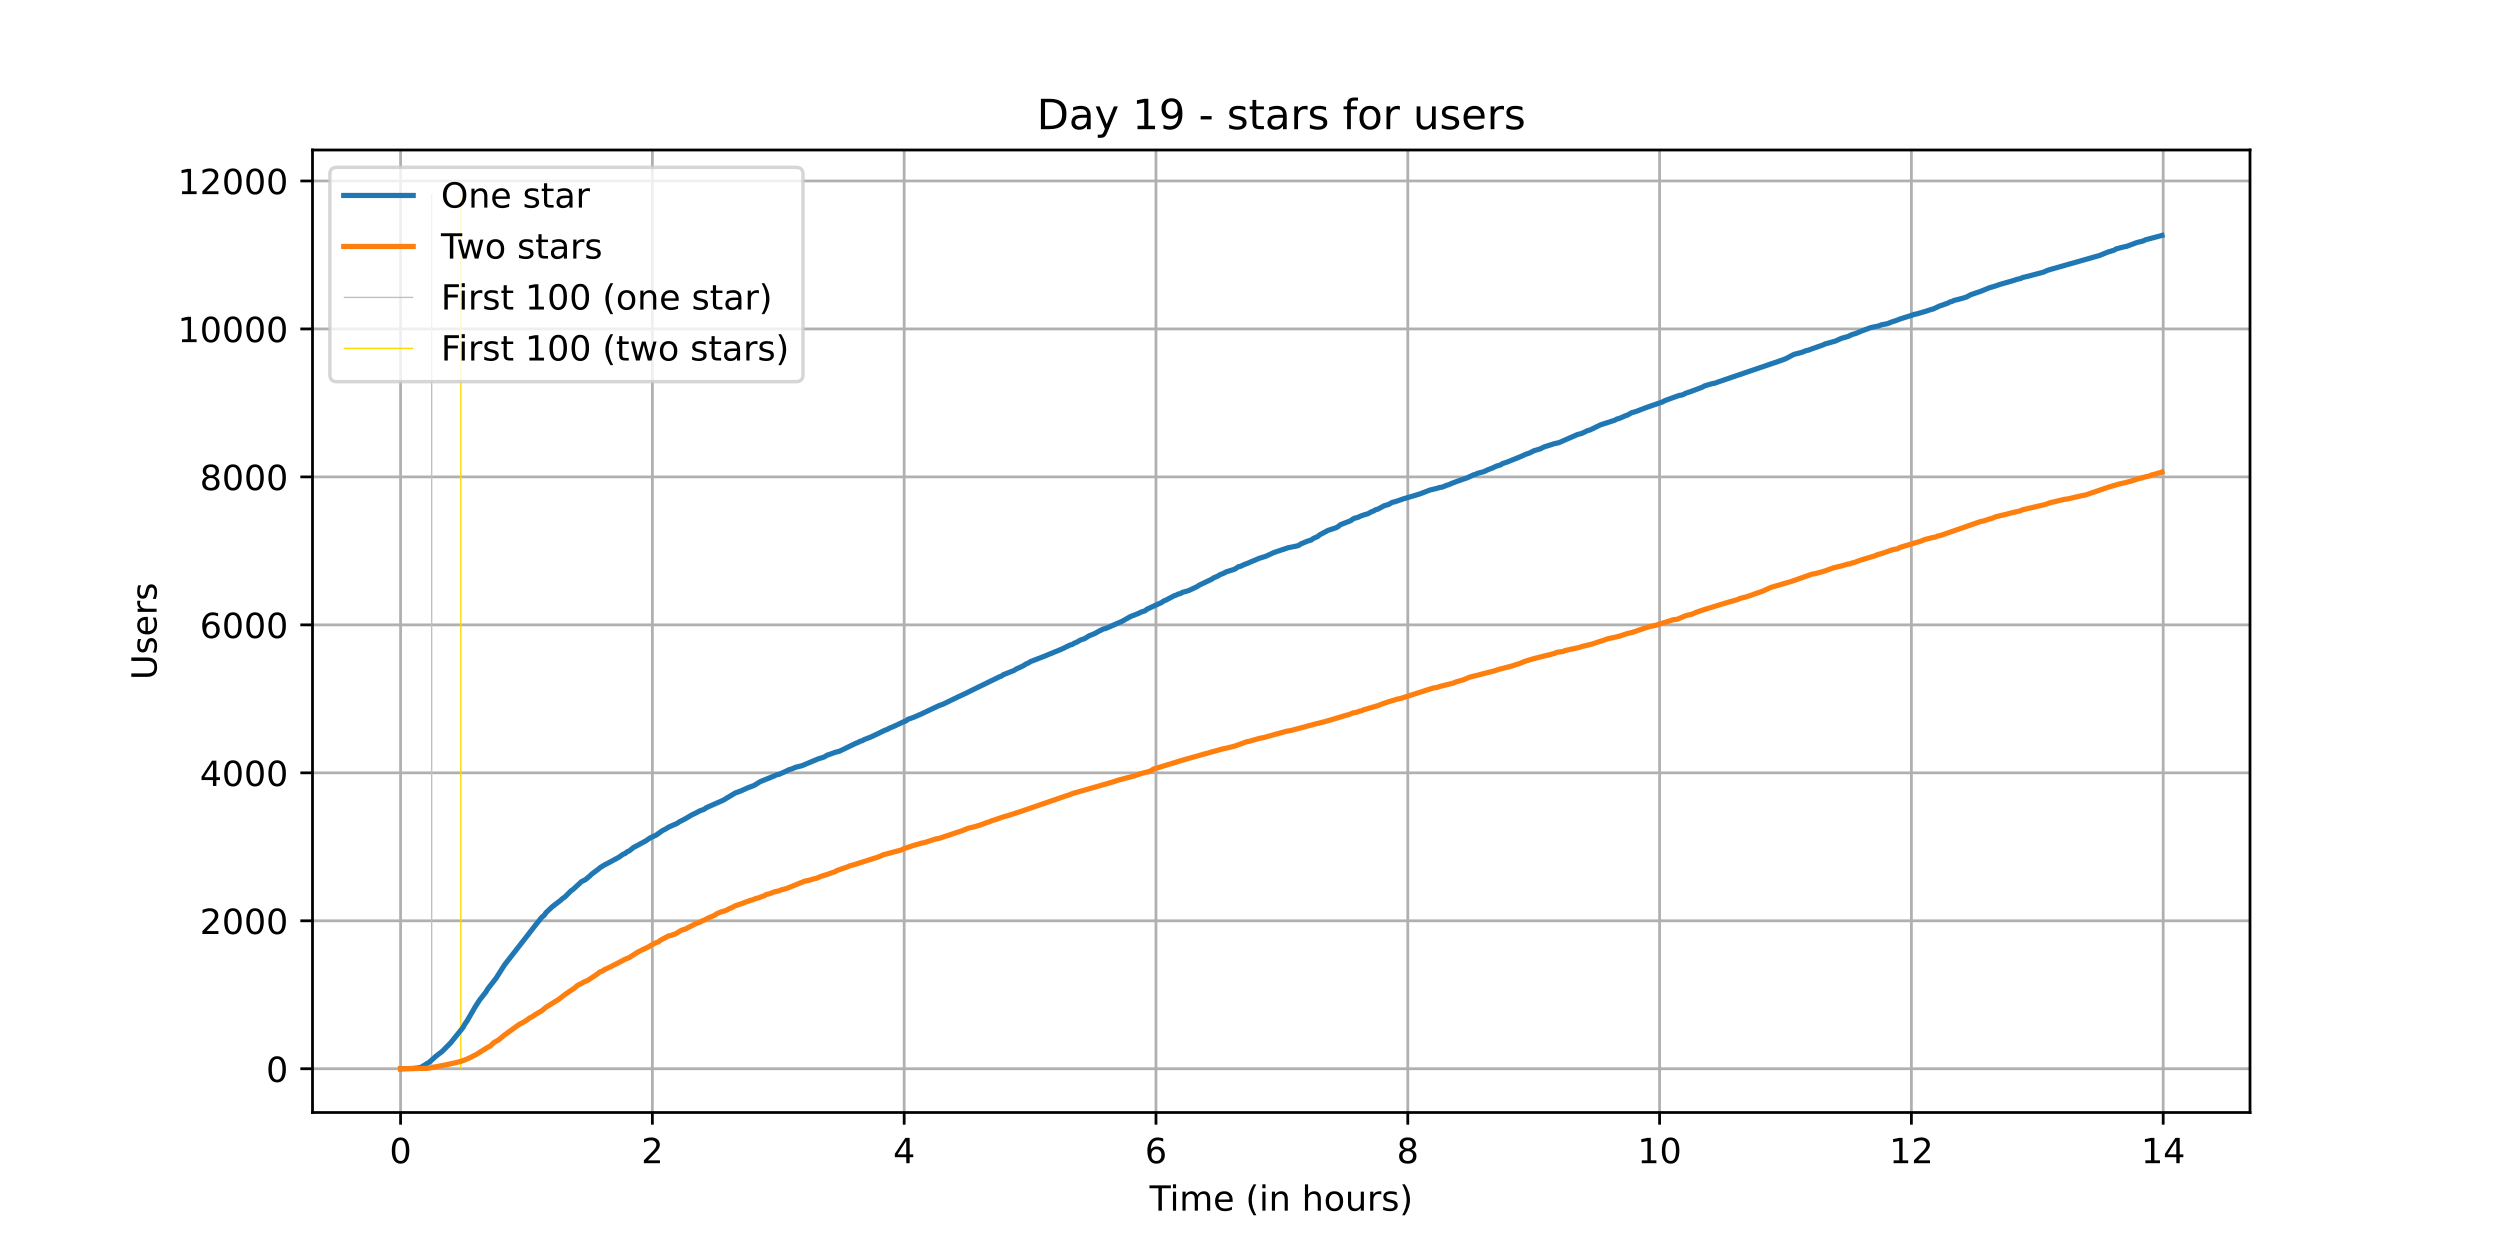 <?xml version="1.0" encoding="utf-8" standalone="no"?>
<!DOCTYPE svg PUBLIC "-//W3C//DTD SVG 1.1//EN"
  "http://www.w3.org/Graphics/SVG/1.1/DTD/svg11.dtd">
<!-- Created with matplotlib (https://matplotlib.org/) -->
<svg height="360pt" version="1.1" viewBox="0 0 720 360" width="720pt" xmlns="http://www.w3.org/2000/svg" xmlns:xlink="http://www.w3.org/1999/xlink">
 <defs>
  <style type="text/css">*{stroke-linecap:butt;stroke-linejoin:round;}</style>
 </defs>
 <g id="figure_1">
  <g id="patch_1">
   <path d="M 0 360 
L 720 360 
L 720 0 
L 0 0 
z
" style="fill:#ffffff;"/>
  </g>
  <g id="axes_1">
   <g id="patch_2">
    <path d="M 90 320.4 
L 648 320.4 
L 648 43.2 
L 90 43.2 
z
" style="fill:#ffffff;"/>
   </g>
   <g id="matplotlib.axis_1">
    <g id="xtick_1">
     <g id="line2d_1">
      <path clip-path="url(#p0243cdb24c)" d="M 115.364 320.4 
L 115.364 43.2 
" style="fill:none;stroke:#b0b0b0;stroke-linecap:square;stroke-width:0.8;"/>
     </g>
     <g id="line2d_2">
      <defs>
       <path d="M 0 0 
L 0 3.5 
" id="mad5a70991b" style="stroke:#000000;stroke-width:0.8;"/>
      </defs>
      <g>
       <use style="stroke:#000000;stroke-width:0.8;" x="115.364" xlink:href="#mad5a70991b" y="320.4"/>
      </g>
     </g>
     <g id="text_1">
      <!-- 0 -->
      <g transform="translate(112.182 334.998)scale(0.1 -0.1)">
       <defs>
        <path d="M 31.781 66.406 
Q 24.172 66.406 20.328 58.906 
Q 16.5 51.422 16.5 36.375 
Q 16.5 21.391 20.328 13.891 
Q 24.172 6.391 31.781 6.391 
Q 39.453 6.391 43.281 13.891 
Q 47.125 21.391 47.125 36.375 
Q 47.125 51.422 43.281 58.906 
Q 39.453 66.406 31.781 66.406 
z
M 31.781 74.219 
Q 44.047 74.219 50.516 64.516 
Q 56.984 54.828 56.984 36.375 
Q 56.984 17.969 50.516 8.266 
Q 44.047 -1.422 31.781 -1.422 
Q 19.531 -1.422 13.062 8.266 
Q 6.594 17.969 6.594 36.375 
Q 6.594 54.828 13.062 64.516 
Q 19.531 74.219 31.781 74.219 
z
" id="DejaVuSans-48"/>
       </defs>
       <use xlink:href="#DejaVuSans-48"/>
      </g>
     </g>
    </g>
    <g id="xtick_2">
     <g id="line2d_3">
      <path clip-path="url(#p0243cdb24c)" d="M 187.883 320.4 
L 187.883 43.2 
" style="fill:none;stroke:#b0b0b0;stroke-linecap:square;stroke-width:0.8;"/>
     </g>
     <g id="line2d_4">
      <g>
       <use style="stroke:#000000;stroke-width:0.8;" x="187.883" xlink:href="#mad5a70991b" y="320.4"/>
      </g>
     </g>
     <g id="text_2">
      <!-- 2 -->
      <g transform="translate(184.702 334.998)scale(0.1 -0.1)">
       <defs>
        <path d="M 19.188 8.297 
L 53.609 8.297 
L 53.609 0 
L 7.328 0 
L 7.328 8.297 
Q 12.938 14.109 22.625 23.891 
Q 32.328 33.688 34.812 36.531 
Q 39.547 41.844 41.422 45.531 
Q 43.312 49.219 43.312 52.781 
Q 43.312 58.594 39.234 62.25 
Q 35.156 65.922 28.609 65.922 
Q 23.969 65.922 18.812 64.312 
Q 13.672 62.703 7.812 59.422 
L 7.812 69.391 
Q 13.766 71.781 18.938 73 
Q 24.125 74.219 28.422 74.219 
Q 39.75 74.219 46.484 68.547 
Q 53.219 62.891 53.219 53.422 
Q 53.219 48.922 51.531 44.891 
Q 49.859 40.875 45.406 35.406 
Q 44.188 33.984 37.641 27.219 
Q 31.109 20.453 19.188 8.297 
z
" id="DejaVuSans-50"/>
       </defs>
       <use xlink:href="#DejaVuSans-50"/>
      </g>
     </g>
    </g>
    <g id="xtick_3">
     <g id="line2d_5">
      <path clip-path="url(#p0243cdb24c)" d="M 260.402 320.4 
L 260.402 43.2 
" style="fill:none;stroke:#b0b0b0;stroke-linecap:square;stroke-width:0.8;"/>
     </g>
     <g id="line2d_6">
      <g>
       <use style="stroke:#000000;stroke-width:0.8;" x="260.402" xlink:href="#mad5a70991b" y="320.4"/>
      </g>
     </g>
     <g id="text_3">
      <!-- 4 -->
      <g transform="translate(257.221 334.998)scale(0.1 -0.1)">
       <defs>
        <path d="M 37.797 64.312 
L 12.891 25.391 
L 37.797 25.391 
z
M 35.203 72.906 
L 47.609 72.906 
L 47.609 25.391 
L 58.016 25.391 
L 58.016 17.188 
L 47.609 17.188 
L 47.609 0 
L 37.797 0 
L 37.797 17.188 
L 4.891 17.188 
L 4.891 26.703 
z
" id="DejaVuSans-52"/>
       </defs>
       <use xlink:href="#DejaVuSans-52"/>
      </g>
     </g>
    </g>
    <g id="xtick_4">
     <g id="line2d_7">
      <path clip-path="url(#p0243cdb24c)" d="M 332.922 320.4 
L 332.922 43.2 
" style="fill:none;stroke:#b0b0b0;stroke-linecap:square;stroke-width:0.8;"/>
     </g>
     <g id="line2d_8">
      <g>
       <use style="stroke:#000000;stroke-width:0.8;" x="332.922" xlink:href="#mad5a70991b" y="320.4"/>
      </g>
     </g>
     <g id="text_4">
      <!-- 6 -->
      <g transform="translate(329.74 334.998)scale(0.1 -0.1)">
       <defs>
        <path d="M 33.016 40.375 
Q 26.375 40.375 22.484 35.828 
Q 18.609 31.297 18.609 23.391 
Q 18.609 15.531 22.484 10.953 
Q 26.375 6.391 33.016 6.391 
Q 39.656 6.391 43.531 10.953 
Q 47.406 15.531 47.406 23.391 
Q 47.406 31.297 43.531 35.828 
Q 39.656 40.375 33.016 40.375 
z
M 52.594 71.297 
L 52.594 62.312 
Q 48.875 64.062 45.094 64.984 
Q 41.312 65.922 37.594 65.922 
Q 27.828 65.922 22.672 59.328 
Q 17.531 52.734 16.797 39.406 
Q 19.672 43.656 24.016 45.922 
Q 28.375 48.188 33.594 48.188 
Q 44.578 48.188 50.953 41.516 
Q 57.328 34.859 57.328 23.391 
Q 57.328 12.156 50.688 5.359 
Q 44.047 -1.422 33.016 -1.422 
Q 20.359 -1.422 13.672 8.266 
Q 6.984 17.969 6.984 36.375 
Q 6.984 53.656 15.188 63.938 
Q 23.391 74.219 37.203 74.219 
Q 40.922 74.219 44.703 73.484 
Q 48.484 72.75 52.594 71.297 
z
" id="DejaVuSans-54"/>
       </defs>
       <use xlink:href="#DejaVuSans-54"/>
      </g>
     </g>
    </g>
    <g id="xtick_5">
     <g id="line2d_9">
      <path clip-path="url(#p0243cdb24c)" d="M 405.441 320.4 
L 405.441 43.2 
" style="fill:none;stroke:#b0b0b0;stroke-linecap:square;stroke-width:0.8;"/>
     </g>
     <g id="line2d_10">
      <g>
       <use style="stroke:#000000;stroke-width:0.8;" x="405.441" xlink:href="#mad5a70991b" y="320.4"/>
      </g>
     </g>
     <g id="text_5">
      <!-- 8 -->
      <g transform="translate(402.26 334.998)scale(0.1 -0.1)">
       <defs>
        <path d="M 31.781 34.625 
Q 24.75 34.625 20.719 30.859 
Q 16.703 27.094 16.703 20.516 
Q 16.703 13.922 20.719 10.156 
Q 24.75 6.391 31.781 6.391 
Q 38.812 6.391 42.859 10.172 
Q 46.922 13.969 46.922 20.516 
Q 46.922 27.094 42.891 30.859 
Q 38.875 34.625 31.781 34.625 
z
M 21.922 38.812 
Q 15.578 40.375 12.031 44.719 
Q 8.5 49.078 8.5 55.328 
Q 8.5 64.062 14.719 69.141 
Q 20.953 74.219 31.781 74.219 
Q 42.672 74.219 48.875 69.141 
Q 55.078 64.062 55.078 55.328 
Q 55.078 49.078 51.531 44.719 
Q 48 40.375 41.703 38.812 
Q 48.828 37.156 52.797 32.312 
Q 56.781 27.484 56.781 20.516 
Q 56.781 9.906 50.312 4.234 
Q 43.844 -1.422 31.781 -1.422 
Q 19.734 -1.422 13.25 4.234 
Q 6.781 9.906 6.781 20.516 
Q 6.781 27.484 10.781 32.312 
Q 14.797 37.156 21.922 38.812 
z
M 18.312 54.391 
Q 18.312 48.734 21.844 45.562 
Q 25.391 42.391 31.781 42.391 
Q 38.141 42.391 41.719 45.562 
Q 45.312 48.734 45.312 54.391 
Q 45.312 60.062 41.719 63.234 
Q 38.141 66.406 31.781 66.406 
Q 25.391 66.406 21.844 63.234 
Q 18.312 60.062 18.312 54.391 
z
" id="DejaVuSans-56"/>
       </defs>
       <use xlink:href="#DejaVuSans-56"/>
      </g>
     </g>
    </g>
    <g id="xtick_6">
     <g id="line2d_11">
      <path clip-path="url(#p0243cdb24c)" d="M 477.96 320.4 
L 477.96 43.2 
" style="fill:none;stroke:#b0b0b0;stroke-linecap:square;stroke-width:0.8;"/>
     </g>
     <g id="line2d_12">
      <g>
       <use style="stroke:#000000;stroke-width:0.8;" x="477.96" xlink:href="#mad5a70991b" y="320.4"/>
      </g>
     </g>
     <g id="text_6">
      <!-- 10 -->
      <g transform="translate(471.598 334.998)scale(0.1 -0.1)">
       <defs>
        <path d="M 12.406 8.297 
L 28.516 8.297 
L 28.516 63.922 
L 10.984 60.406 
L 10.984 69.391 
L 28.422 72.906 
L 38.281 72.906 
L 38.281 8.297 
L 54.391 8.297 
L 54.391 0 
L 12.406 0 
z
" id="DejaVuSans-49"/>
       </defs>
       <use xlink:href="#DejaVuSans-49"/>
       <use x="63.623" xlink:href="#DejaVuSans-48"/>
      </g>
     </g>
    </g>
    <g id="xtick_7">
     <g id="line2d_13">
      <path clip-path="url(#p0243cdb24c)" d="M 550.48 320.4 
L 550.48 43.2 
" style="fill:none;stroke:#b0b0b0;stroke-linecap:square;stroke-width:0.8;"/>
     </g>
     <g id="line2d_14">
      <g>
       <use style="stroke:#000000;stroke-width:0.8;" x="550.48" xlink:href="#mad5a70991b" y="320.4"/>
      </g>
     </g>
     <g id="text_7">
      <!-- 12 -->
      <g transform="translate(544.117 334.998)scale(0.1 -0.1)">
       <use xlink:href="#DejaVuSans-49"/>
       <use x="63.623" xlink:href="#DejaVuSans-50"/>
      </g>
     </g>
    </g>
    <g id="xtick_8">
     <g id="line2d_15">
      <path clip-path="url(#p0243cdb24c)" d="M 622.999 320.4 
L 622.999 43.2 
" style="fill:none;stroke:#b0b0b0;stroke-linecap:square;stroke-width:0.8;"/>
     </g>
     <g id="line2d_16">
      <g>
       <use style="stroke:#000000;stroke-width:0.8;" x="622.999" xlink:href="#mad5a70991b" y="320.4"/>
      </g>
     </g>
     <g id="text_8">
      <!-- 14 -->
      <g transform="translate(616.636 334.998)scale(0.1 -0.1)">
       <use xlink:href="#DejaVuSans-49"/>
       <use x="63.623" xlink:href="#DejaVuSans-52"/>
      </g>
     </g>
    </g>
    <g id="text_9">
     <!-- Time (in hours) -->
     <g transform="translate(331.072 348.677)scale(0.1 -0.1)">
      <defs>
       <path d="M -0.297 72.906 
L 61.375 72.906 
L 61.375 64.594 
L 35.5 64.594 
L 35.5 0 
L 25.594 0 
L 25.594 64.594 
L -0.297 64.594 
z
" id="DejaVuSans-84"/>
       <path d="M 9.422 54.688 
L 18.406 54.688 
L 18.406 0 
L 9.422 0 
z
M 9.422 75.984 
L 18.406 75.984 
L 18.406 64.594 
L 9.422 64.594 
z
" id="DejaVuSans-105"/>
       <path d="M 52 44.188 
Q 55.375 50.25 60.062 53.125 
Q 64.75 56 71.094 56 
Q 79.641 56 84.281 50.016 
Q 88.922 44.047 88.922 33.016 
L 88.922 0 
L 79.891 0 
L 79.891 32.719 
Q 79.891 40.578 77.094 44.375 
Q 74.312 48.188 68.609 48.188 
Q 61.625 48.188 57.562 43.547 
Q 53.516 38.922 53.516 30.906 
L 53.516 0 
L 44.484 0 
L 44.484 32.719 
Q 44.484 40.625 41.703 44.406 
Q 38.922 48.188 33.109 48.188 
Q 26.219 48.188 22.156 43.531 
Q 18.109 38.875 18.109 30.906 
L 18.109 0 
L 9.078 0 
L 9.078 54.688 
L 18.109 54.688 
L 18.109 46.188 
Q 21.188 51.219 25.484 53.609 
Q 29.781 56 35.688 56 
Q 41.656 56 45.828 52.969 
Q 50 49.953 52 44.188 
z
" id="DejaVuSans-109"/>
       <path d="M 56.203 29.594 
L 56.203 25.203 
L 14.891 25.203 
Q 15.484 15.922 20.484 11.062 
Q 25.484 6.203 34.422 6.203 
Q 39.594 6.203 44.453 7.469 
Q 49.312 8.734 54.109 11.281 
L 54.109 2.781 
Q 49.266 0.734 44.188 -0.344 
Q 39.109 -1.422 33.891 -1.422 
Q 20.797 -1.422 13.156 6.188 
Q 5.516 13.812 5.516 26.812 
Q 5.516 40.234 12.766 48.109 
Q 20.016 56 32.328 56 
Q 43.359 56 49.781 48.891 
Q 56.203 41.797 56.203 29.594 
z
M 47.219 32.234 
Q 47.125 39.594 43.094 43.984 
Q 39.062 48.391 32.422 48.391 
Q 24.906 48.391 20.391 44.141 
Q 15.875 39.891 15.188 32.172 
z
" id="DejaVuSans-101"/>
       <path id="DejaVuSans-32"/>
       <path d="M 31 75.875 
Q 24.469 64.656 21.281 53.656 
Q 18.109 42.672 18.109 31.391 
Q 18.109 20.125 21.312 9.062 
Q 24.516 -2 31 -13.188 
L 23.188 -13.188 
Q 15.875 -1.703 12.234 9.375 
Q 8.594 20.453 8.594 31.391 
Q 8.594 42.281 12.203 53.312 
Q 15.828 64.359 23.188 75.875 
z
" id="DejaVuSans-40"/>
       <path d="M 54.891 33.016 
L 54.891 0 
L 45.906 0 
L 45.906 32.719 
Q 45.906 40.484 42.875 44.328 
Q 39.844 48.188 33.797 48.188 
Q 26.516 48.188 22.312 43.547 
Q 18.109 38.922 18.109 30.906 
L 18.109 0 
L 9.078 0 
L 9.078 54.688 
L 18.109 54.688 
L 18.109 46.188 
Q 21.344 51.125 25.703 53.562 
Q 30.078 56 35.797 56 
Q 45.219 56 50.047 50.172 
Q 54.891 44.344 54.891 33.016 
z
" id="DejaVuSans-110"/>
       <path d="M 54.891 33.016 
L 54.891 0 
L 45.906 0 
L 45.906 32.719 
Q 45.906 40.484 42.875 44.328 
Q 39.844 48.188 33.797 48.188 
Q 26.516 48.188 22.312 43.547 
Q 18.109 38.922 18.109 30.906 
L 18.109 0 
L 9.078 0 
L 9.078 75.984 
L 18.109 75.984 
L 18.109 46.188 
Q 21.344 51.125 25.703 53.562 
Q 30.078 56 35.797 56 
Q 45.219 56 50.047 50.172 
Q 54.891 44.344 54.891 33.016 
z
" id="DejaVuSans-104"/>
       <path d="M 30.609 48.391 
Q 23.391 48.391 19.188 42.75 
Q 14.984 37.109 14.984 27.297 
Q 14.984 17.484 19.156 11.844 
Q 23.344 6.203 30.609 6.203 
Q 37.797 6.203 41.984 11.859 
Q 46.188 17.531 46.188 27.297 
Q 46.188 37.016 41.984 42.703 
Q 37.797 48.391 30.609 48.391 
z
M 30.609 56 
Q 42.328 56 49.016 48.375 
Q 55.719 40.766 55.719 27.297 
Q 55.719 13.875 49.016 6.219 
Q 42.328 -1.422 30.609 -1.422 
Q 18.844 -1.422 12.172 6.219 
Q 5.516 13.875 5.516 27.297 
Q 5.516 40.766 12.172 48.375 
Q 18.844 56 30.609 56 
z
" id="DejaVuSans-111"/>
       <path d="M 8.5 21.578 
L 8.5 54.688 
L 17.484 54.688 
L 17.484 21.922 
Q 17.484 14.156 20.5 10.266 
Q 23.531 6.391 29.594 6.391 
Q 36.859 6.391 41.078 11.031 
Q 45.312 15.672 45.312 23.688 
L 45.312 54.688 
L 54.297 54.688 
L 54.297 0 
L 45.312 0 
L 45.312 8.406 
Q 42.047 3.422 37.719 1 
Q 33.406 -1.422 27.688 -1.422 
Q 18.266 -1.422 13.375 4.438 
Q 8.5 10.297 8.5 21.578 
z
M 31.109 56 
z
" id="DejaVuSans-117"/>
       <path d="M 41.109 46.297 
Q 39.594 47.172 37.812 47.578 
Q 36.031 48 33.891 48 
Q 26.266 48 22.188 43.047 
Q 18.109 38.094 18.109 28.812 
L 18.109 0 
L 9.078 0 
L 9.078 54.688 
L 18.109 54.688 
L 18.109 46.188 
Q 20.953 51.172 25.484 53.578 
Q 30.031 56 36.531 56 
Q 37.453 56 38.578 55.875 
Q 39.703 55.766 41.062 55.516 
z
" id="DejaVuSans-114"/>
       <path d="M 44.281 53.078 
L 44.281 44.578 
Q 40.484 46.531 36.375 47.5 
Q 32.281 48.484 27.875 48.484 
Q 21.188 48.484 17.844 46.438 
Q 14.5 44.391 14.5 40.281 
Q 14.5 37.156 16.891 35.375 
Q 19.281 33.594 26.516 31.984 
L 29.594 31.297 
Q 39.156 29.25 43.188 25.516 
Q 47.219 21.781 47.219 15.094 
Q 47.219 7.469 41.188 3.016 
Q 35.156 -1.422 24.609 -1.422 
Q 20.219 -1.422 15.453 -0.562 
Q 10.688 0.297 5.422 2 
L 5.422 11.281 
Q 10.406 8.688 15.234 7.391 
Q 20.062 6.109 24.812 6.109 
Q 31.156 6.109 34.562 8.281 
Q 37.984 10.453 37.984 14.406 
Q 37.984 18.062 35.516 20.016 
Q 33.062 21.969 24.703 23.781 
L 21.578 24.516 
Q 13.234 26.266 9.516 29.906 
Q 5.812 33.547 5.812 39.891 
Q 5.812 47.609 11.281 51.797 
Q 16.75 56 26.812 56 
Q 31.781 56 36.172 55.266 
Q 40.578 54.547 44.281 53.078 
z
" id="DejaVuSans-115"/>
       <path d="M 8.016 75.875 
L 15.828 75.875 
Q 23.141 64.359 26.781 53.312 
Q 30.422 42.281 30.422 31.391 
Q 30.422 20.453 26.781 9.375 
Q 23.141 -1.703 15.828 -13.188 
L 8.016 -13.188 
Q 14.5 -2 17.703 9.062 
Q 20.906 20.125 20.906 31.391 
Q 20.906 42.672 17.703 53.656 
Q 14.5 64.656 8.016 75.875 
z
" id="DejaVuSans-41"/>
      </defs>
      <use xlink:href="#DejaVuSans-84"/>
      <use x="57.959" xlink:href="#DejaVuSans-105"/>
      <use x="85.742" xlink:href="#DejaVuSans-109"/>
      <use x="183.154" xlink:href="#DejaVuSans-101"/>
      <use x="244.678" xlink:href="#DejaVuSans-32"/>
      <use x="276.465" xlink:href="#DejaVuSans-40"/>
      <use x="315.479" xlink:href="#DejaVuSans-105"/>
      <use x="343.262" xlink:href="#DejaVuSans-110"/>
      <use x="406.641" xlink:href="#DejaVuSans-32"/>
      <use x="438.428" xlink:href="#DejaVuSans-104"/>
      <use x="501.807" xlink:href="#DejaVuSans-111"/>
      <use x="562.988" xlink:href="#DejaVuSans-117"/>
      <use x="626.367" xlink:href="#DejaVuSans-114"/>
      <use x="667.48" xlink:href="#DejaVuSans-115"/>
      <use x="719.58" xlink:href="#DejaVuSans-41"/>
     </g>
    </g>
   </g>
   <g id="matplotlib.axis_2">
    <g id="ytick_1">
     <g id="line2d_17">
      <path clip-path="url(#p0243cdb24c)" d="M 90 307.8 
L 648 307.8 
" style="fill:none;stroke:#b0b0b0;stroke-linecap:square;stroke-width:0.8;"/>
     </g>
     <g id="line2d_18">
      <defs>
       <path d="M 0 0 
L -3.5 0 
" id="me9ccebda4c" style="stroke:#000000;stroke-width:0.8;"/>
      </defs>
      <g>
       <use style="stroke:#000000;stroke-width:0.8;" x="90" xlink:href="#me9ccebda4c" y="307.8"/>
      </g>
     </g>
     <g id="text_10">
      <!-- 0 -->
      <g transform="translate(76.638 311.599)scale(0.1 -0.1)">
       <use xlink:href="#DejaVuSans-48"/>
      </g>
     </g>
    </g>
    <g id="ytick_2">
     <g id="line2d_19">
      <path clip-path="url(#p0243cdb24c)" d="M 90 265.186 
L 648 265.186 
" style="fill:none;stroke:#b0b0b0;stroke-linecap:square;stroke-width:0.8;"/>
     </g>
     <g id="line2d_20">
      <g>
       <use style="stroke:#000000;stroke-width:0.8;" x="90" xlink:href="#me9ccebda4c" y="265.186"/>
      </g>
     </g>
     <g id="text_11">
      <!-- 2000 -->
      <g transform="translate(57.55 268.986)scale(0.1 -0.1)">
       <use xlink:href="#DejaVuSans-50"/>
       <use x="63.623" xlink:href="#DejaVuSans-48"/>
       <use x="127.246" xlink:href="#DejaVuSans-48"/>
       <use x="190.869" xlink:href="#DejaVuSans-48"/>
      </g>
     </g>
    </g>
    <g id="ytick_3">
     <g id="line2d_21">
      <path clip-path="url(#p0243cdb24c)" d="M 90 222.573 
L 648 222.573 
" style="fill:none;stroke:#b0b0b0;stroke-linecap:square;stroke-width:0.8;"/>
     </g>
     <g id="line2d_22">
      <g>
       <use style="stroke:#000000;stroke-width:0.8;" x="90" xlink:href="#me9ccebda4c" y="222.573"/>
      </g>
     </g>
     <g id="text_12">
      <!-- 4000 -->
      <g transform="translate(57.55 226.372)scale(0.1 -0.1)">
       <use xlink:href="#DejaVuSans-52"/>
       <use x="63.623" xlink:href="#DejaVuSans-48"/>
       <use x="127.246" xlink:href="#DejaVuSans-48"/>
       <use x="190.869" xlink:href="#DejaVuSans-48"/>
      </g>
     </g>
    </g>
    <g id="ytick_4">
     <g id="line2d_23">
      <path clip-path="url(#p0243cdb24c)" d="M 90 179.959 
L 648 179.959 
" style="fill:none;stroke:#b0b0b0;stroke-linecap:square;stroke-width:0.8;"/>
     </g>
     <g id="line2d_24">
      <g>
       <use style="stroke:#000000;stroke-width:0.8;" x="90" xlink:href="#me9ccebda4c" y="179.959"/>
      </g>
     </g>
     <g id="text_13">
      <!-- 6000 -->
      <g transform="translate(57.55 183.758)scale(0.1 -0.1)">
       <use xlink:href="#DejaVuSans-54"/>
       <use x="63.623" xlink:href="#DejaVuSans-48"/>
       <use x="127.246" xlink:href="#DejaVuSans-48"/>
       <use x="190.869" xlink:href="#DejaVuSans-48"/>
      </g>
     </g>
    </g>
    <g id="ytick_5">
     <g id="line2d_25">
      <path clip-path="url(#p0243cdb24c)" d="M 90 137.345 
L 648 137.345 
" style="fill:none;stroke:#b0b0b0;stroke-linecap:square;stroke-width:0.8;"/>
     </g>
     <g id="line2d_26">
      <g>
       <use style="stroke:#000000;stroke-width:0.8;" x="90" xlink:href="#me9ccebda4c" y="137.345"/>
      </g>
     </g>
     <g id="text_14">
      <!-- 8000 -->
      <g transform="translate(57.55 141.145)scale(0.1 -0.1)">
       <use xlink:href="#DejaVuSans-56"/>
       <use x="63.623" xlink:href="#DejaVuSans-48"/>
       <use x="127.246" xlink:href="#DejaVuSans-48"/>
       <use x="190.869" xlink:href="#DejaVuSans-48"/>
      </g>
     </g>
    </g>
    <g id="ytick_6">
     <g id="line2d_27">
      <path clip-path="url(#p0243cdb24c)" d="M 90 94.732 
L 648 94.732 
" style="fill:none;stroke:#b0b0b0;stroke-linecap:square;stroke-width:0.8;"/>
     </g>
     <g id="line2d_28">
      <g>
       <use style="stroke:#000000;stroke-width:0.8;" x="90" xlink:href="#me9ccebda4c" y="94.732"/>
      </g>
     </g>
     <g id="text_15">
      <!-- 10000 -->
      <g transform="translate(51.188 98.531)scale(0.1 -0.1)">
       <use xlink:href="#DejaVuSans-49"/>
       <use x="63.623" xlink:href="#DejaVuSans-48"/>
       <use x="127.246" xlink:href="#DejaVuSans-48"/>
       <use x="190.869" xlink:href="#DejaVuSans-48"/>
       <use x="254.492" xlink:href="#DejaVuSans-48"/>
      </g>
     </g>
    </g>
    <g id="ytick_7">
     <g id="line2d_29">
      <path clip-path="url(#p0243cdb24c)" d="M 90 52.118 
L 648 52.118 
" style="fill:none;stroke:#b0b0b0;stroke-linecap:square;stroke-width:0.8;"/>
     </g>
     <g id="line2d_30">
      <g>
       <use style="stroke:#000000;stroke-width:0.8;" x="90" xlink:href="#me9ccebda4c" y="52.118"/>
      </g>
     </g>
     <g id="text_16">
      <!-- 12000 -->
      <g transform="translate(51.188 55.917)scale(0.1 -0.1)">
       <use xlink:href="#DejaVuSans-49"/>
       <use x="63.623" xlink:href="#DejaVuSans-50"/>
       <use x="127.246" xlink:href="#DejaVuSans-48"/>
       <use x="190.869" xlink:href="#DejaVuSans-48"/>
       <use x="254.492" xlink:href="#DejaVuSans-48"/>
      </g>
     </g>
    </g>
    <g id="text_17">
     <!-- Users -->
     <g transform="translate(45.108 195.801)rotate(-90)scale(0.1 -0.1)">
      <defs>
       <path d="M 8.688 72.906 
L 18.609 72.906 
L 18.609 28.609 
Q 18.609 16.891 22.844 11.734 
Q 27.094 6.594 36.625 6.594 
Q 46.094 6.594 50.344 11.734 
Q 54.594 16.891 54.594 28.609 
L 54.594 72.906 
L 64.5 72.906 
L 64.5 27.391 
Q 64.5 13.141 57.438 5.859 
Q 50.391 -1.422 36.625 -1.422 
Q 22.797 -1.422 15.734 5.859 
Q 8.688 13.141 8.688 27.391 
z
" id="DejaVuSans-85"/>
      </defs>
      <use xlink:href="#DejaVuSans-85"/>
      <use x="73.193" xlink:href="#DejaVuSans-115"/>
      <use x="125.293" xlink:href="#DejaVuSans-101"/>
      <use x="186.816" xlink:href="#DejaVuSans-114"/>
      <use x="227.93" xlink:href="#DejaVuSans-115"/>
     </g>
    </g>
   </g>
   <g id="LineCollection_1">
    <path clip-path="url(#p0243cdb24c)" d="M 124.318 307.8 
L 124.318 55.8 
" style="fill:none;stroke:#c0c0c0;stroke-width:0.4;"/>
   </g>
   <g id="LineCollection_2">
    <path clip-path="url(#p0243cdb24c)" d="M 132.708 307.8 
L 132.708 55.8 
" style="fill:none;stroke:#ffd700;stroke-width:0.4;"/>
   </g>
   <g id="line2d_31">
    <path clip-path="url(#p0243cdb24c)" d="M 115.364 307.8 
L 118.929 307.715 
L 120.722 307.523 
L 121.326 307.331 
L 123.724 305.84 
L 125.516 304.22 
L 126.715 303.283 
L 127.309 302.836 
L 129.706 300.428 
L 133.302 295.975 
L 133.896 294.909 
L 134.501 294.057 
L 136.898 289.902 
L 138.107 288.027 
L 139.899 285.747 
L 140.494 284.767 
L 142.891 281.699 
L 145.288 277.907 
L 153.074 267.914 
L 154.272 266.358 
L 156.065 264.121 
L 156.669 263.674 
L 157.264 262.821 
L 159.077 261.117 
L 161.464 259.284 
L 162.068 258.73 
L 162.662 258.347 
L 164.465 256.536 
L 165.06 256.131 
L 167.457 253.915 
L 168.655 253.297 
L 169.854 252.296 
L 170.448 251.72 
L 172.251 250.378 
L 172.845 249.867 
L 174.044 249.121 
L 175.242 248.503 
L 178.234 246.884 
L 179.432 246.032 
L 180.037 245.797 
L 180.631 245.307 
L 181.235 245.051 
L 182.424 244.093 
L 184.227 243.134 
L 186.02 242.154 
L 187.218 241.323 
L 189.011 240.492 
L 190.21 239.618 
L 190.814 239.192 
L 191.408 238.915 
L 192.607 238.191 
L 193.805 237.658 
L 195.004 237.147 
L 195.598 236.72 
L 197.401 235.783 
L 199.194 234.718 
L 200.393 234.142 
L 201.591 233.503 
L 202.79 233.077 
L 203.384 232.63 
L 204.583 232.097 
L 205.781 231.564 
L 208.178 230.52 
L 211.774 228.368 
L 213.567 227.708 
L 215.37 226.877 
L 217.163 226.216 
L 218.955 225.108 
L 223.156 223.404 
L 223.75 223.084 
L 224.344 223.02 
L 226.147 222.211 
L 227.346 221.635 
L 227.94 221.486 
L 229.138 220.975 
L 230.941 220.527 
L 235.726 218.524 
L 236.924 218.162 
L 237.528 217.928 
L 238.123 217.523 
L 239.321 217.118 
L 240.52 216.671 
L 241.719 216.372 
L 246.503 214.05 
L 247.107 213.837 
L 247.701 213.475 
L 248.306 213.347 
L 248.9 212.985 
L 250.703 212.303 
L 253.09 211.174 
L 254.893 210.279 
L 255.487 210.108 
L 256.091 209.746 
L 257.29 209.256 
L 260.281 207.85 
L 260.886 207.637 
L 261.48 207.168 
L 263.273 206.529 
L 265.076 205.74 
L 267.473 204.611 
L 270.464 203.205 
L 271.663 202.779 
L 275.853 200.733 
L 277.646 199.902 
L 287.829 194.916 
L 288.433 194.703 
L 289.027 194.277 
L 292.019 193.105 
L 292.623 192.701 
L 294.416 191.891 
L 295.614 191.166 
L 296.219 190.911 
L 296.813 190.527 
L 300.409 189.142 
L 305.797 186.926 
L 308.195 185.755 
L 308.789 185.627 
L 309.393 185.222 
L 309.987 185.009 
L 311.186 184.327 
L 312.385 183.922 
L 313.583 183.155 
L 315.376 182.409 
L 316.575 181.728 
L 317.773 181.152 
L 318.377 181.024 
L 323.162 178.936 
L 325.559 177.573 
L 327.956 176.635 
L 328.55 176.316 
L 329.749 175.911 
L 330.353 175.442 
L 333.345 174.057 
L 334.543 173.524 
L 335.138 173.077 
L 335.742 172.864 
L 338.139 171.586 
L 338.733 171.394 
L 339.338 171.074 
L 339.932 170.968 
L 340.526 170.605 
L 342.329 170.094 
L 344.726 168.965 
L 345.32 168.56 
L 348.926 166.834 
L 349.521 166.429 
L 350.719 165.918 
L 351.323 165.534 
L 352.522 165.044 
L 353.116 164.703 
L 355.513 163.958 
L 356.712 163.191 
L 357.306 163.084 
L 358.505 162.509 
L 359.109 162.317 
L 360.308 161.784 
L 362.695 160.783 
L 364.498 160.229 
L 366.895 159.121 
L 371.085 157.715 
L 373.482 157.246 
L 374.076 157.054 
L 374.681 156.628 
L 376.474 155.882 
L 377.672 155.499 
L 378.266 155.051 
L 379.465 154.54 
L 380.069 154.029 
L 382.466 152.75 
L 384.854 151.962 
L 385.458 151.6 
L 386.052 151.11 
L 389.054 149.938 
L 389.648 149.469 
L 390.252 149.192 
L 390.846 149.086 
L 392.045 148.553 
L 393.244 148.148 
L 393.838 148.02 
L 395.036 147.36 
L 395.641 147.147 
L 396.235 146.784 
L 396.839 146.635 
L 398.632 145.655 
L 399.831 145.314 
L 401.029 144.654 
L 401.624 144.547 
L 404.021 143.716 
L 408.815 142.289 
L 411.807 141.138 
L 413.599 140.712 
L 414.798 140.35 
L 415.402 140.286 
L 416.601 139.774 
L 417.195 139.604 
L 418.394 139.093 
L 419.592 138.645 
L 422.584 137.601 
L 424.387 136.749 
L 424.981 136.6 
L 425.575 136.301 
L 427.378 135.833 
L 428.577 135.257 
L 429.775 134.81 
L 430.974 134.235 
L 432.162 133.894 
L 432.767 133.489 
L 433.965 133.105 
L 437.561 131.657 
L 438.749 131.145 
L 439.354 130.847 
L 440.552 130.442 
L 441.751 129.824 
L 443.544 129.291 
L 444.742 128.695 
L 447.734 127.757 
L 448.932 127.502 
L 454.321 125.137 
L 455.52 124.838 
L 456.718 124.263 
L 457.323 123.986 
L 457.917 123.837 
L 460.908 122.367 
L 465.108 121.003 
L 465.703 120.662 
L 466.307 120.534 
L 468.1 119.746 
L 468.694 119.554 
L 469.893 118.872 
L 471.091 118.532 
L 474.093 117.381 
L 478.283 115.932 
L 478.877 115.719 
L 479.481 115.378 
L 481.868 114.505 
L 483.671 113.865 
L 484.265 113.801 
L 484.87 113.588 
L 485.464 113.247 
L 486.663 112.864 
L 490.258 111.522 
L 490.853 111.159 
L 492.051 110.797 
L 493.25 110.456 
L 493.854 110.371 
L 495.053 109.924 
L 501.036 107.878 
L 502.234 107.473 
L 513.021 103.787 
L 514.22 103.34 
L 516.617 102.083 
L 519.014 101.443 
L 520.213 100.975 
L 520.807 100.847 
L 522.006 100.399 
L 524.997 99.355 
L 525.601 99.057 
L 528.593 98.226 
L 530.396 97.416 
L 532.189 96.926 
L 533.387 96.351 
L 534.586 95.989 
L 536.379 95.243 
L 538.786 94.348 
L 541.183 93.837 
L 541.787 93.56 
L 543.58 93.219 
L 544.779 92.729 
L 545.977 92.345 
L 547.176 91.877 
L 550.167 90.939 
L 551.366 90.513 
L 551.96 90.428 
L 553.763 89.895 
L 554.962 89.533 
L 556.16 89.128 
L 556.755 89 
L 558.547 88.148 
L 560.945 87.317 
L 561.549 86.976 
L 562.143 86.827 
L 562.747 86.529 
L 564.54 86.081 
L 566.333 85.549 
L 567.532 84.888 
L 570.533 83.865 
L 572.93 82.885 
L 574.723 82.353 
L 575.922 81.926 
L 578.913 81.074 
L 580.112 80.712 
L 580.716 80.499 
L 581.905 80.222 
L 582.509 79.924 
L 584.302 79.497 
L 588.492 78.389 
L 589.69 77.857 
L 590.889 77.495 
L 604.668 73.574 
L 607.065 72.594 
L 608.858 72.061 
L 609.462 71.678 
L 611.859 71.06 
L 612.453 70.953 
L 615.445 69.845 
L 616.643 69.547 
L 617.248 69.398 
L 617.842 69.078 
L 622.636 67.8 
L 622.636 67.8 
" style="fill:none;stroke:#1f77b4;stroke-linecap:square;stroke-width:1.5;"/>
   </g>
   <g id="line2d_32">
    <path clip-path="url(#p0243cdb24c)" d="M 115.364 307.8 
L 123.119 307.693 
L 128.508 306.649 
L 131.509 305.989 
L 132.708 305.669 
L 133.896 305.264 
L 135.699 304.455 
L 136.294 304.093 
L 136.898 303.858 
L 140.494 301.6 
L 141.098 301.344 
L 142.297 300.215 
L 143.495 299.576 
L 145.288 298.084 
L 149.478 295.059 
L 150.677 294.441 
L 151.875 293.695 
L 152.479 293.205 
L 153.074 292.928 
L 154.272 292.118 
L 156.065 291.074 
L 157.264 290.073 
L 160.87 287.836 
L 162.662 286.451 
L 165.664 284.405 
L 166.258 283.83 
L 167.457 283.233 
L 168.051 282.871 
L 169.25 282.36 
L 171.647 280.783 
L 172.845 279.867 
L 173.45 279.696 
L 174.044 279.27 
L 175.837 278.439 
L 180.037 276.266 
L 181.235 275.776 
L 183.622 274.242 
L 184.821 273.624 
L 186.624 272.772 
L 187.823 272.047 
L 189.011 271.472 
L 189.615 271.28 
L 190.21 270.79 
L 192.607 269.512 
L 193.211 269.448 
L 193.805 269.171 
L 194.41 269.022 
L 196.203 267.935 
L 197.401 267.551 
L 200.393 266.017 
L 201.591 265.57 
L 202.185 265.229 
L 202.79 265.016 
L 203.988 264.377 
L 205.781 263.61 
L 206.385 263.184 
L 207.584 262.651 
L 208.783 262.31 
L 209.377 262.076 
L 209.971 261.713 
L 210.575 261.5 
L 211.774 260.861 
L 213.567 260.264 
L 214.765 259.774 
L 215.37 259.625 
L 215.964 259.327 
L 216.558 259.22 
L 217.757 258.73 
L 218.361 258.624 
L 219.56 258.155 
L 220.154 257.963 
L 220.758 257.58 
L 221.353 257.495 
L 223.156 256.813 
L 224.344 256.578 
L 224.948 256.301 
L 226.741 255.811 
L 231.536 253.851 
L 232.13 253.659 
L 232.734 253.595 
L 234.527 253.063 
L 235.131 252.956 
L 236.33 252.424 
L 238.123 251.87 
L 239.321 251.443 
L 240.52 251.039 
L 241.114 250.676 
L 244.106 249.654 
L 244.71 249.355 
L 246.503 248.865 
L 253.09 246.756 
L 254.289 246.202 
L 259.083 244.924 
L 259.687 244.753 
L 260.281 244.434 
L 262.074 243.816 
L 263.273 243.432 
L 265.67 242.75 
L 266.274 242.665 
L 269.266 241.664 
L 270.464 241.451 
L 277.052 239.256 
L 278.844 238.532 
L 280.647 238.105 
L 282.44 237.573 
L 284.233 236.87 
L 284.837 236.742 
L 285.432 236.443 
L 287.829 235.655 
L 289.027 235.229 
L 290.226 234.909 
L 293.217 233.951 
L 294.416 233.546 
L 306.996 229.22 
L 307.59 229.05 
L 308.789 228.56 
L 320.17 225.3 
L 321.963 224.703 
L 326.757 223.446 
L 328.55 222.807 
L 330.947 222.189 
L 331.552 221.934 
L 332.146 221.507 
L 341.13 218.759 
L 342.329 218.418 
L 351.918 215.733 
L 354.315 215.201 
L 355.513 214.902 
L 359.109 213.603 
L 359.703 213.517 
L 361.506 212.985 
L 362.695 212.644 
L 363.893 212.431 
L 370.481 210.598 
L 371.679 210.407 
L 378.871 208.489 
L 381.862 207.743 
L 387.855 205.953 
L 388.449 205.826 
L 389.648 205.314 
L 390.846 205.122 
L 391.451 204.824 
L 392.045 204.739 
L 392.639 204.441 
L 396.839 203.226 
L 398.038 202.736 
L 399.831 202.139 
L 402.228 201.394 
L 403.427 201.138 
L 413.005 198.07 
L 413.599 198.07 
L 414.798 197.665 
L 418.394 196.77 
L 419.592 196.301 
L 421.385 195.811 
L 423.188 195.044 
L 430.369 193.212 
L 431.568 192.807 
L 435.758 191.72 
L 436.362 191.465 
L 437.561 191.124 
L 439.354 190.399 
L 440.552 190.037 
L 441.751 189.675 
L 447.734 188.184 
L 448.338 187.864 
L 450.131 187.63 
L 450.735 187.353 
L 454.925 186.436 
L 455.52 186.202 
L 456.718 185.925 
L 458.521 185.478 
L 460.314 184.881 
L 462.107 184.306 
L 462.711 184.05 
L 466.307 183.24 
L 468.694 182.452 
L 469.893 182.196 
L 474.687 180.556 
L 477.084 180.023 
L 481.868 178.489 
L 483.067 178.34 
L 485.464 177.317 
L 487.267 176.891 
L 488.466 176.358 
L 490.258 175.74 
L 491.457 175.357 
L 497.44 173.524 
L 500.441 172.672 
L 501.036 172.374 
L 503.433 171.735 
L 505.83 170.882 
L 507.623 170.264 
L 510.02 169.178 
L 516.023 167.409 
L 522.006 165.3 
L 522.61 165.257 
L 524.403 164.767 
L 525.601 164.426 
L 527.999 163.532 
L 530.396 162.978 
L 532.189 162.445 
L 532.783 162.402 
L 533.387 162.125 
L 533.981 162.019 
L 535.784 161.337 
L 536.983 160.975 
L 539.984 160.08 
L 540.589 159.782 
L 542.382 159.27 
L 544.174 158.631 
L 545.373 158.247 
L 546.572 158.034 
L 547.176 157.651 
L 553.159 155.861 
L 554.357 155.371 
L 556.755 154.774 
L 557.359 154.689 
L 557.953 154.412 
L 559.152 154.114 
L 570.533 150.151 
L 571.127 150.087 
L 572.93 149.469 
L 573.525 149.341 
L 574.723 148.851 
L 576.516 148.404 
L 577.715 148.127 
L 578.913 147.807 
L 581.905 147.104 
L 582.509 146.806 
L 587.303 145.698 
L 589.096 145.272 
L 590.295 144.824 
L 594.485 143.823 
L 595.683 143.652 
L 599.873 142.672 
L 600.478 142.608 
L 607.065 140.35 
L 610.056 139.455 
L 613.652 138.603 
L 615.445 138.006 
L 617.842 137.345 
L 619.041 137.09 
L 619.635 136.791 
L 620.833 136.536 
L 621.438 136.28 
L 622.032 136.174 
L 622.636 135.939 
L 622.636 135.939 
" style="fill:none;stroke:#ff7f0e;stroke-linecap:square;stroke-width:1.5;"/>
   </g>
   <g id="patch_3">
    <path d="M 90 320.4 
L 90 43.2 
" style="fill:none;stroke:#000000;stroke-linecap:square;stroke-linejoin:miter;stroke-width:0.8;"/>
   </g>
   <g id="patch_4">
    <path d="M 648 320.4 
L 648 43.2 
" style="fill:none;stroke:#000000;stroke-linecap:square;stroke-linejoin:miter;stroke-width:0.8;"/>
   </g>
   <g id="patch_5">
    <path d="M 90 320.4 
L 648 320.4 
" style="fill:none;stroke:#000000;stroke-linecap:square;stroke-linejoin:miter;stroke-width:0.8;"/>
   </g>
   <g id="patch_6">
    <path d="M 90 43.2 
L 648 43.2 
" style="fill:none;stroke:#000000;stroke-linecap:square;stroke-linejoin:miter;stroke-width:0.8;"/>
   </g>
   <g id="text_18">
    <!-- Day 19 - stars for users -->
    <g transform="translate(298.609 37.2)scale(0.12 -0.12)">
     <defs>
      <path d="M 19.672 64.797 
L 19.672 8.109 
L 31.594 8.109 
Q 46.688 8.109 53.688 14.938 
Q 60.688 21.781 60.688 36.531 
Q 60.688 51.172 53.688 57.984 
Q 46.688 64.797 31.594 64.797 
z
M 9.812 72.906 
L 30.078 72.906 
Q 51.266 72.906 61.172 64.094 
Q 71.094 55.281 71.094 36.531 
Q 71.094 17.672 61.125 8.828 
Q 51.172 0 30.078 0 
L 9.812 0 
z
" id="DejaVuSans-68"/>
      <path d="M 34.281 27.484 
Q 23.391 27.484 19.188 25 
Q 14.984 22.516 14.984 16.5 
Q 14.984 11.719 18.141 8.906 
Q 21.297 6.109 26.703 6.109 
Q 34.188 6.109 38.703 11.406 
Q 43.219 16.703 43.219 25.484 
L 43.219 27.484 
z
M 52.203 31.203 
L 52.203 0 
L 43.219 0 
L 43.219 8.297 
Q 40.141 3.328 35.547 0.953 
Q 30.953 -1.422 24.312 -1.422 
Q 15.922 -1.422 10.953 3.297 
Q 6 8.016 6 15.922 
Q 6 25.141 12.172 29.828 
Q 18.359 34.516 30.609 34.516 
L 43.219 34.516 
L 43.219 35.406 
Q 43.219 41.609 39.141 45 
Q 35.062 48.391 27.688 48.391 
Q 23 48.391 18.547 47.266 
Q 14.109 46.141 10.016 43.891 
L 10.016 52.203 
Q 14.938 54.109 19.578 55.047 
Q 24.219 56 28.609 56 
Q 40.484 56 46.344 49.844 
Q 52.203 43.703 52.203 31.203 
z
" id="DejaVuSans-97"/>
      <path d="M 32.172 -5.078 
Q 28.375 -14.844 24.75 -17.812 
Q 21.141 -20.797 15.094 -20.797 
L 7.906 -20.797 
L 7.906 -13.281 
L 13.188 -13.281 
Q 16.891 -13.281 18.938 -11.516 
Q 21 -9.766 23.484 -3.219 
L 25.094 0.875 
L 2.984 54.688 
L 12.5 54.688 
L 29.594 11.922 
L 46.688 54.688 
L 56.203 54.688 
z
" id="DejaVuSans-121"/>
      <path d="M 10.984 1.516 
L 10.984 10.5 
Q 14.703 8.734 18.5 7.812 
Q 22.312 6.891 25.984 6.891 
Q 35.75 6.891 40.891 13.453 
Q 46.047 20.016 46.781 33.406 
Q 43.953 29.203 39.594 26.953 
Q 35.25 24.703 29.984 24.703 
Q 19.047 24.703 12.672 31.312 
Q 6.297 37.938 6.297 49.422 
Q 6.297 60.641 12.938 67.422 
Q 19.578 74.219 30.609 74.219 
Q 43.266 74.219 49.922 64.516 
Q 56.594 54.828 56.594 36.375 
Q 56.594 19.141 48.406 8.859 
Q 40.234 -1.422 26.422 -1.422 
Q 22.703 -1.422 18.891 -0.688 
Q 15.094 0.047 10.984 1.516 
z
M 30.609 32.422 
Q 37.25 32.422 41.125 36.953 
Q 45.016 41.5 45.016 49.422 
Q 45.016 57.281 41.125 61.844 
Q 37.25 66.406 30.609 66.406 
Q 23.969 66.406 20.094 61.844 
Q 16.219 57.281 16.219 49.422 
Q 16.219 41.5 20.094 36.953 
Q 23.969 32.422 30.609 32.422 
z
" id="DejaVuSans-57"/>
      <path d="M 4.891 31.391 
L 31.203 31.391 
L 31.203 23.391 
L 4.891 23.391 
z
" id="DejaVuSans-45"/>
      <path d="M 18.312 70.219 
L 18.312 54.688 
L 36.812 54.688 
L 36.812 47.703 
L 18.312 47.703 
L 18.312 18.016 
Q 18.312 11.328 20.141 9.422 
Q 21.969 7.516 27.594 7.516 
L 36.812 7.516 
L 36.812 0 
L 27.594 0 
Q 17.188 0 13.234 3.875 
Q 9.281 7.766 9.281 18.016 
L 9.281 47.703 
L 2.688 47.703 
L 2.688 54.688 
L 9.281 54.688 
L 9.281 70.219 
z
" id="DejaVuSans-116"/>
      <path d="M 37.109 75.984 
L 37.109 68.5 
L 28.516 68.5 
Q 23.688 68.5 21.797 66.547 
Q 19.922 64.594 19.922 59.516 
L 19.922 54.688 
L 34.719 54.688 
L 34.719 47.703 
L 19.922 47.703 
L 19.922 0 
L 10.891 0 
L 10.891 47.703 
L 2.297 47.703 
L 2.297 54.688 
L 10.891 54.688 
L 10.891 58.5 
Q 10.891 67.625 15.141 71.797 
Q 19.391 75.984 28.609 75.984 
z
" id="DejaVuSans-102"/>
     </defs>
     <use xlink:href="#DejaVuSans-68"/>
     <use x="77.002" xlink:href="#DejaVuSans-97"/>
     <use x="138.281" xlink:href="#DejaVuSans-121"/>
     <use x="197.461" xlink:href="#DejaVuSans-32"/>
     <use x="229.248" xlink:href="#DejaVuSans-49"/>
     <use x="292.871" xlink:href="#DejaVuSans-57"/>
     <use x="356.494" xlink:href="#DejaVuSans-32"/>
     <use x="388.281" xlink:href="#DejaVuSans-45"/>
     <use x="424.365" xlink:href="#DejaVuSans-32"/>
     <use x="456.152" xlink:href="#DejaVuSans-115"/>
     <use x="508.252" xlink:href="#DejaVuSans-116"/>
     <use x="547.461" xlink:href="#DejaVuSans-97"/>
     <use x="608.74" xlink:href="#DejaVuSans-114"/>
     <use x="649.854" xlink:href="#DejaVuSans-115"/>
     <use x="701.953" xlink:href="#DejaVuSans-32"/>
     <use x="733.74" xlink:href="#DejaVuSans-102"/>
     <use x="768.945" xlink:href="#DejaVuSans-111"/>
     <use x="830.127" xlink:href="#DejaVuSans-114"/>
     <use x="871.24" xlink:href="#DejaVuSans-32"/>
     <use x="903.027" xlink:href="#DejaVuSans-117"/>
     <use x="966.406" xlink:href="#DejaVuSans-115"/>
     <use x="1018.506" xlink:href="#DejaVuSans-101"/>
     <use x="1080.029" xlink:href="#DejaVuSans-114"/>
     <use x="1121.143" xlink:href="#DejaVuSans-115"/>
    </g>
   </g>
   <g id="legend_1">
    <g id="patch_7">
     <path d="M 97 109.912 
L 229.266 109.912 
Q 231.266 109.912 231.266 107.912 
L 231.266 50.2 
Q 231.266 48.2 229.266 48.2 
L 97 48.2 
Q 95 48.2 95 50.2 
L 95 107.912 
Q 95 109.912 97 109.912 
z
" style="fill:#ffffff;opacity:0.8;stroke:#cccccc;stroke-linejoin:miter;"/>
    </g>
    <g id="line2d_33">
     <path d="M 99 56.298 
L 119 56.298 
" style="fill:none;stroke:#1f77b4;stroke-linecap:square;stroke-width:1.5;"/>
    </g>
    <g id="line2d_34"/>
    <g id="text_19">
     <!-- One star -->
     <g transform="translate(127 59.798)scale(0.1 -0.1)">
      <defs>
       <path d="M 39.406 66.219 
Q 28.656 66.219 22.328 58.203 
Q 16.016 50.203 16.016 36.375 
Q 16.016 22.609 22.328 14.594 
Q 28.656 6.594 39.406 6.594 
Q 50.141 6.594 56.422 14.594 
Q 62.703 22.609 62.703 36.375 
Q 62.703 50.203 56.422 58.203 
Q 50.141 66.219 39.406 66.219 
z
M 39.406 74.219 
Q 54.734 74.219 63.906 63.938 
Q 73.094 53.656 73.094 36.375 
Q 73.094 19.141 63.906 8.859 
Q 54.734 -1.422 39.406 -1.422 
Q 24.031 -1.422 14.812 8.828 
Q 5.609 19.094 5.609 36.375 
Q 5.609 53.656 14.812 63.938 
Q 24.031 74.219 39.406 74.219 
z
" id="DejaVuSans-79"/>
      </defs>
      <use xlink:href="#DejaVuSans-79"/>
      <use x="78.711" xlink:href="#DejaVuSans-110"/>
      <use x="142.09" xlink:href="#DejaVuSans-101"/>
      <use x="203.613" xlink:href="#DejaVuSans-32"/>
      <use x="235.4" xlink:href="#DejaVuSans-115"/>
      <use x="287.5" xlink:href="#DejaVuSans-116"/>
      <use x="326.709" xlink:href="#DejaVuSans-97"/>
      <use x="387.988" xlink:href="#DejaVuSans-114"/>
     </g>
    </g>
    <g id="line2d_35">
     <path d="M 99 70.977 
L 119 70.977 
" style="fill:none;stroke:#ff7f0e;stroke-linecap:square;stroke-width:1.5;"/>
    </g>
    <g id="line2d_36"/>
    <g id="text_20">
     <!-- Two stars -->
     <g transform="translate(127 74.477)scale(0.1 -0.1)">
      <defs>
       <path d="M 4.203 54.688 
L 13.188 54.688 
L 24.422 12.016 
L 35.594 54.688 
L 46.188 54.688 
L 57.422 12.016 
L 68.609 54.688 
L 77.594 54.688 
L 63.281 0 
L 52.688 0 
L 40.922 44.828 
L 29.109 0 
L 18.5 0 
z
" id="DejaVuSans-119"/>
      </defs>
      <use xlink:href="#DejaVuSans-84"/>
      <use x="44.584" xlink:href="#DejaVuSans-119"/>
      <use x="126.371" xlink:href="#DejaVuSans-111"/>
      <use x="187.553" xlink:href="#DejaVuSans-32"/>
      <use x="219.34" xlink:href="#DejaVuSans-115"/>
      <use x="271.439" xlink:href="#DejaVuSans-116"/>
      <use x="310.648" xlink:href="#DejaVuSans-97"/>
      <use x="371.928" xlink:href="#DejaVuSans-114"/>
      <use x="413.041" xlink:href="#DejaVuSans-115"/>
     </g>
    </g>
    <g id="line2d_37">
     <path d="M 99 85.655 
L 119 85.655 
" style="fill:none;stroke:#c0c0c0;stroke-width:0.4;"/>
    </g>
    <g id="text_21">
     <!-- First 100 (one star) -->
     <g transform="translate(127 89.155)scale(0.1 -0.1)">
      <defs>
       <path d="M 9.812 72.906 
L 51.703 72.906 
L 51.703 64.594 
L 19.672 64.594 
L 19.672 43.109 
L 48.578 43.109 
L 48.578 34.812 
L 19.672 34.812 
L 19.672 0 
L 9.812 0 
z
" id="DejaVuSans-70"/>
      </defs>
      <use xlink:href="#DejaVuSans-70"/>
      <use x="50.27" xlink:href="#DejaVuSans-105"/>
      <use x="78.053" xlink:href="#DejaVuSans-114"/>
      <use x="119.166" xlink:href="#DejaVuSans-115"/>
      <use x="171.266" xlink:href="#DejaVuSans-116"/>
      <use x="210.475" xlink:href="#DejaVuSans-32"/>
      <use x="242.262" xlink:href="#DejaVuSans-49"/>
      <use x="305.885" xlink:href="#DejaVuSans-48"/>
      <use x="369.508" xlink:href="#DejaVuSans-48"/>
      <use x="433.131" xlink:href="#DejaVuSans-32"/>
      <use x="464.918" xlink:href="#DejaVuSans-40"/>
      <use x="503.932" xlink:href="#DejaVuSans-111"/>
      <use x="565.113" xlink:href="#DejaVuSans-110"/>
      <use x="628.492" xlink:href="#DejaVuSans-101"/>
      <use x="690.016" xlink:href="#DejaVuSans-32"/>
      <use x="721.803" xlink:href="#DejaVuSans-115"/>
      <use x="773.902" xlink:href="#DejaVuSans-116"/>
      <use x="813.111" xlink:href="#DejaVuSans-97"/>
      <use x="874.391" xlink:href="#DejaVuSans-114"/>
      <use x="915.504" xlink:href="#DejaVuSans-41"/>
     </g>
    </g>
    <g id="line2d_38">
     <path d="M 99 100.333 
L 119 100.333 
" style="fill:none;stroke:#ffd700;stroke-width:0.4;"/>
    </g>
    <g id="text_22">
     <!-- First 100 (two stars) -->
     <g transform="translate(127 103.833)scale(0.1 -0.1)">
      <use xlink:href="#DejaVuSans-70"/>
      <use x="50.27" xlink:href="#DejaVuSans-105"/>
      <use x="78.053" xlink:href="#DejaVuSans-114"/>
      <use x="119.166" xlink:href="#DejaVuSans-115"/>
      <use x="171.266" xlink:href="#DejaVuSans-116"/>
      <use x="210.475" xlink:href="#DejaVuSans-32"/>
      <use x="242.262" xlink:href="#DejaVuSans-49"/>
      <use x="305.885" xlink:href="#DejaVuSans-48"/>
      <use x="369.508" xlink:href="#DejaVuSans-48"/>
      <use x="433.131" xlink:href="#DejaVuSans-32"/>
      <use x="464.918" xlink:href="#DejaVuSans-40"/>
      <use x="503.932" xlink:href="#DejaVuSans-116"/>
      <use x="543.141" xlink:href="#DejaVuSans-119"/>
      <use x="624.928" xlink:href="#DejaVuSans-111"/>
      <use x="686.109" xlink:href="#DejaVuSans-32"/>
      <use x="717.896" xlink:href="#DejaVuSans-115"/>
      <use x="769.996" xlink:href="#DejaVuSans-116"/>
      <use x="809.205" xlink:href="#DejaVuSans-97"/>
      <use x="870.484" xlink:href="#DejaVuSans-114"/>
      <use x="911.598" xlink:href="#DejaVuSans-115"/>
      <use x="963.697" xlink:href="#DejaVuSans-41"/>
     </g>
    </g>
   </g>
  </g>
 </g>
 <defs>
  <clipPath id="p0243cdb24c">
   <rect height="277.2" width="558" x="90" y="43.2"/>
  </clipPath>
 </defs>
</svg>
